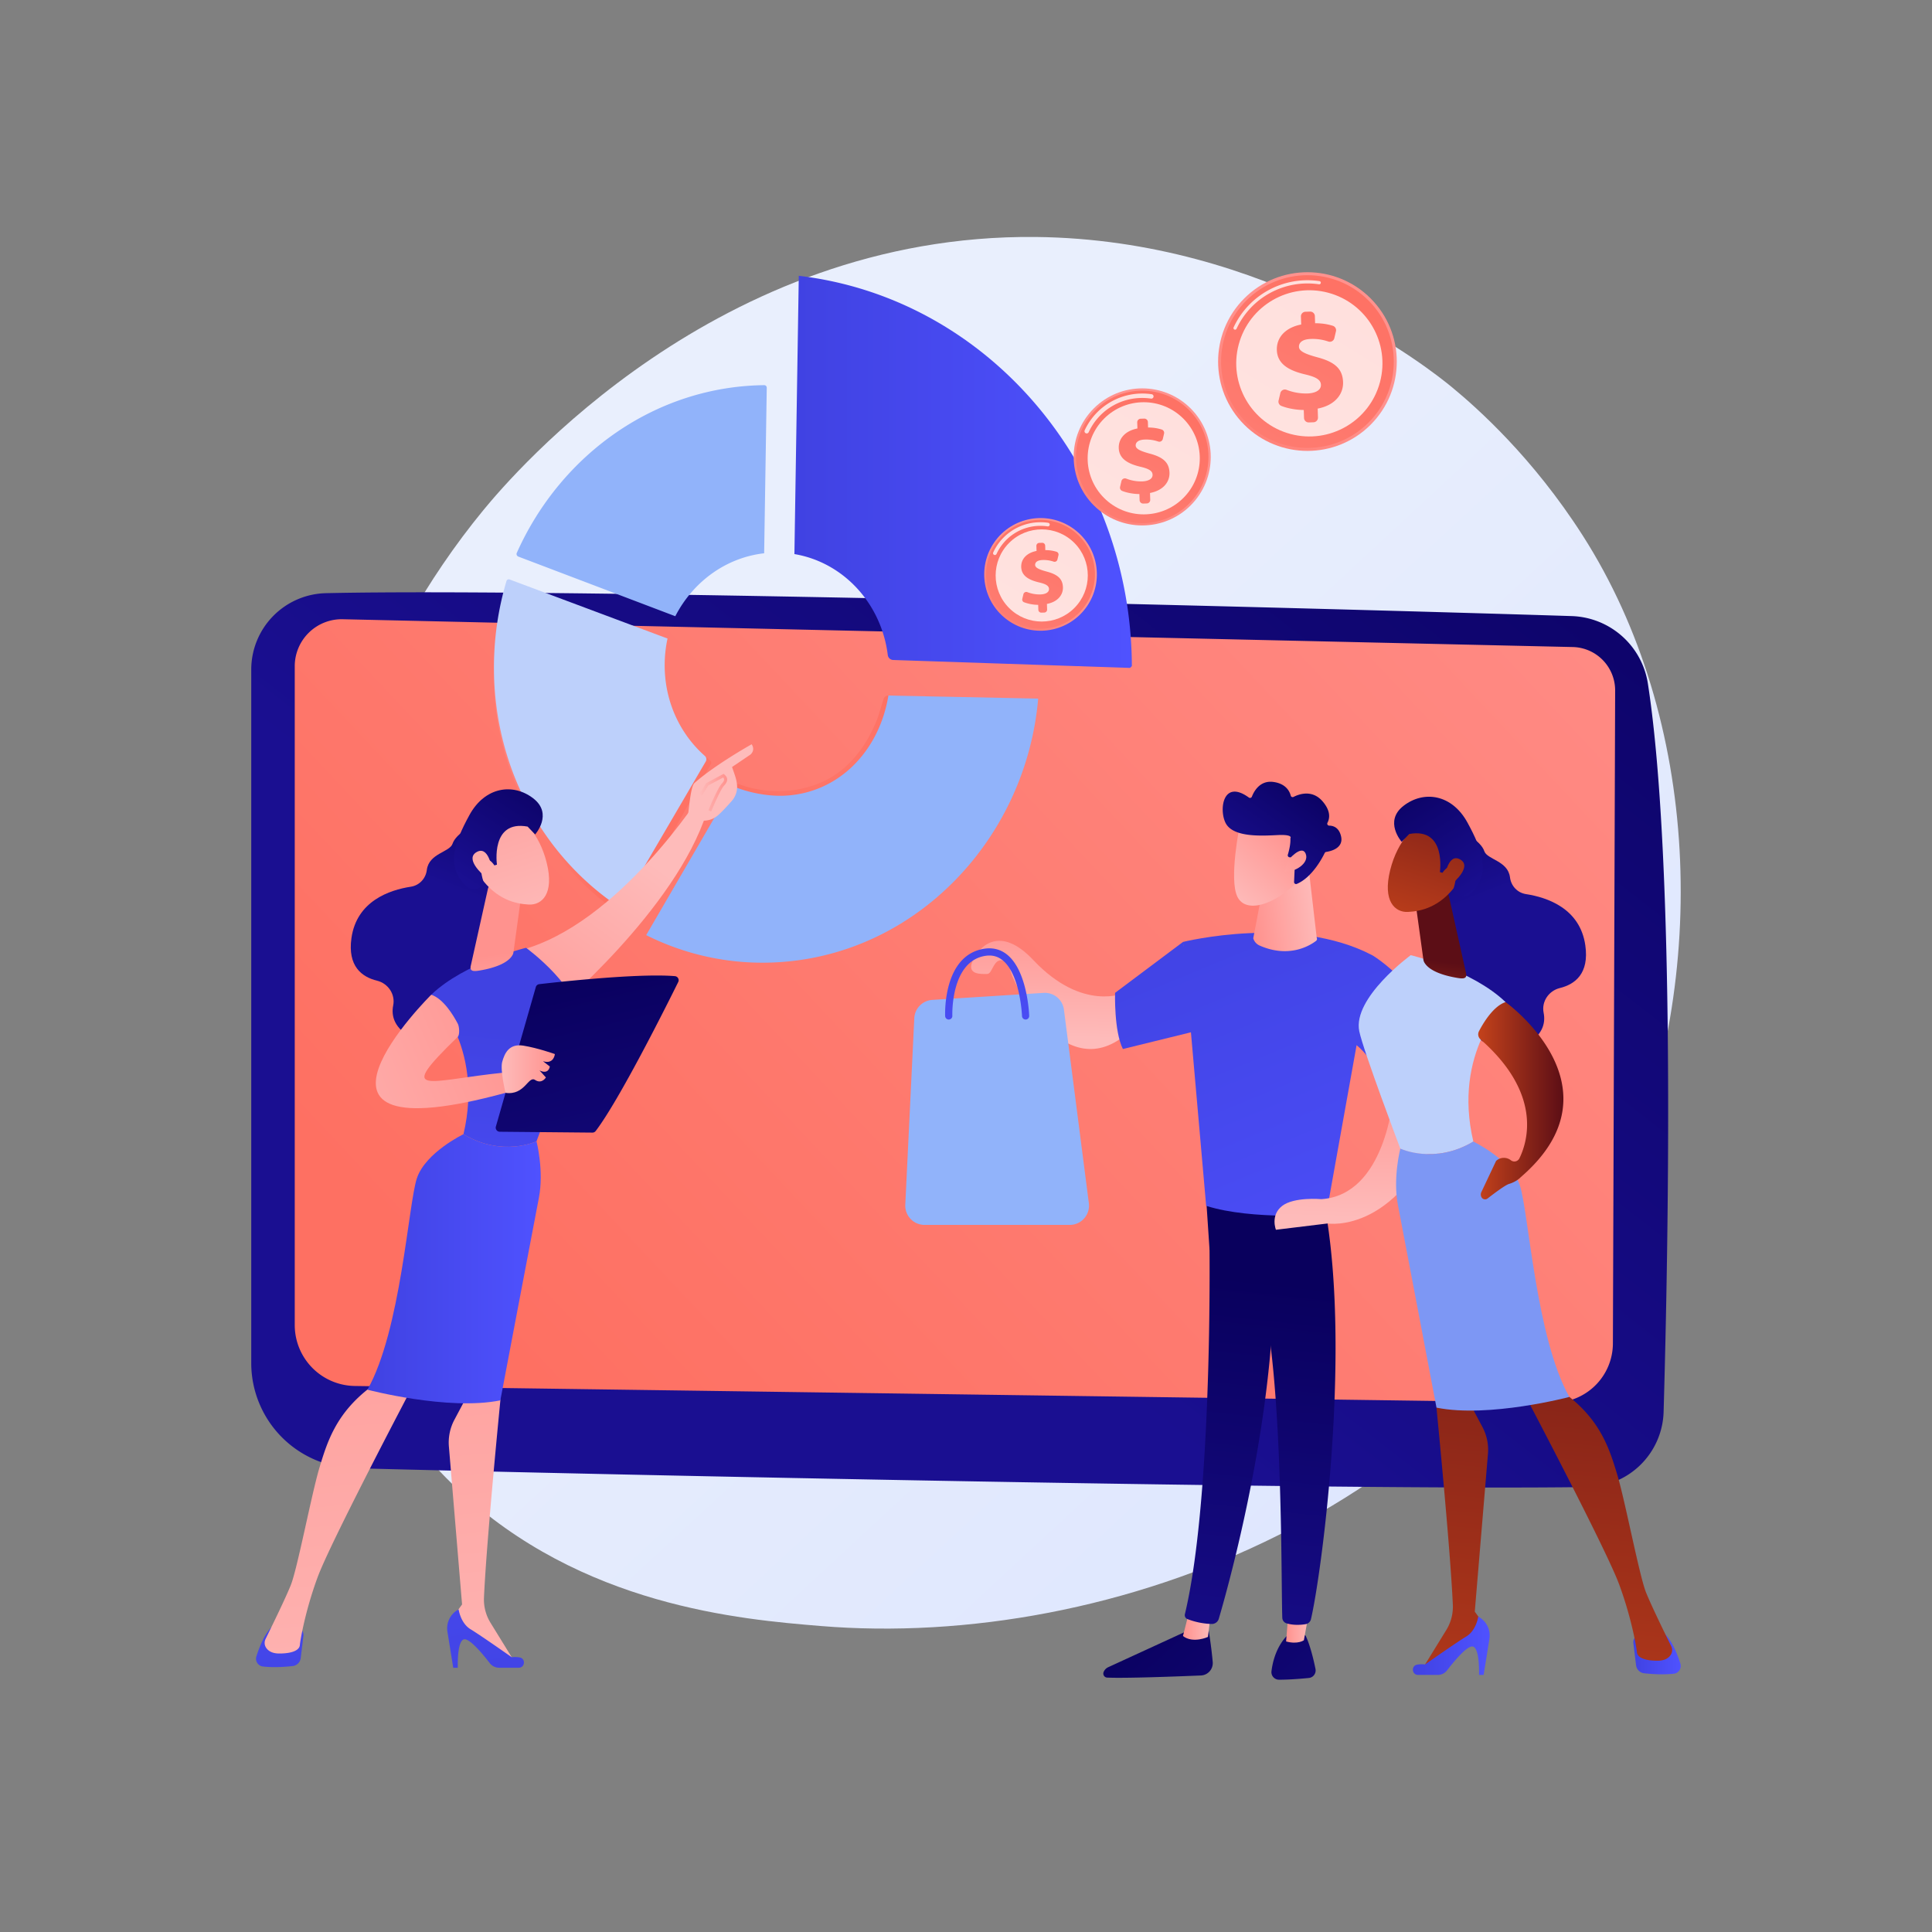 <svg id="Illustration" xmlns="http://www.w3.org/2000/svg" xmlns:xlink="http://www.w3.org/1999/xlink" viewBox="0 0 3710 3710"><rect x="0" y="0" width="3710" height="3710" fill="#808080" stroke="none"/><defs><style>.cls-1{fill:url(#linear-gradient);}.cls-2{fill:url(#linear-gradient-2);}.cls-3{fill:url(#linear-gradient-3);}.cls-4{fill:url(#linear-gradient-4);}.cls-5{fill:url(#linear-gradient-5);}.cls-6{fill:url(#linear-gradient-6);}.cls-7{fill:url(#linear-gradient-7);}.cls-8{fill:url(#linear-gradient-8);}.cls-9{fill:url(#linear-gradient-9);}.cls-10{fill:url(#linear-gradient-10);}.cls-11{fill:url(#linear-gradient-11);}.cls-12{fill:url(#linear-gradient-12);}.cls-13{fill:url(#linear-gradient-13);}.cls-14{fill:url(#linear-gradient-14);}.cls-15{fill:url(#linear-gradient-15);}.cls-16{fill:url(#linear-gradient-16);}.cls-17{fill:url(#linear-gradient-17);}.cls-18{fill:#91b3fa;}.cls-19{fill:url(#linear-gradient-18);}.cls-20{fill:url(#linear-gradient-19);}.cls-21{fill:url(#linear-gradient-20);}.cls-22{fill:url(#linear-gradient-21);}.cls-23{fill:url(#linear-gradient-22);}.cls-24{fill:url(#linear-gradient-23);}.cls-25{fill:url(#linear-gradient-24);}.cls-26{fill:#bdd0fb;}.cls-27{fill:#7d97f4;}.cls-28{fill:url(#linear-gradient-25);}.cls-29{fill:url(#linear-gradient-26);}.cls-30{fill:url(#linear-gradient-27);}.cls-31{fill:url(#linear-gradient-28);}.cls-32{fill:url(#linear-gradient-29);}.cls-33{fill:url(#linear-gradient-30);}.cls-34{fill:url(#linear-gradient-31);}.cls-35{fill:url(#linear-gradient-32);}.cls-36{fill:url(#linear-gradient-33);}.cls-37{fill:url(#linear-gradient-34);}.cls-38{fill:#fff;opacity:0.78;}.cls-39{fill:url(#linear-gradient-35);}.cls-40{fill:url(#linear-gradient-36);}.cls-41{fill:url(#linear-gradient-37);}.cls-42{fill:url(#linear-gradient-38);}.cls-43{fill:url(#linear-gradient-39);}.cls-44{fill:url(#linear-gradient-40);}.cls-45{fill:url(#linear-gradient-41);}.cls-46{fill:url(#linear-gradient-42);}.cls-47{fill:url(#linear-gradient-43);}.cls-48{fill:url(#linear-gradient-44);}.cls-49{fill:url(#linear-gradient-45);}.cls-50{fill:url(#linear-gradient-46);}.cls-51{fill:url(#linear-gradient-47);}.cls-52{fill:url(#linear-gradient-48);}.cls-53{fill:url(#linear-gradient-49);}.cls-54{fill:url(#linear-gradient-50);}.cls-55{fill:url(#linear-gradient-51);}.cls-56{fill:url(#linear-gradient-52);}.cls-57{fill:url(#linear-gradient-53);}.cls-58{fill:url(#linear-gradient-54);}.cls-59{fill:url(#linear-gradient-55);}.cls-60{fill:url(#linear-gradient-56);}.cls-61{fill:url(#linear-gradient-57);}.cls-62{fill:url(#linear-gradient-58);}</style><linearGradient id="linear-gradient" x1="3389.48" y1="3474.85" x2="1425.66" y2="1355.17" gradientUnits="userSpaceOnUse"><stop offset="0" stop-color="#dae3fe"/><stop offset="1" stop-color="#e9effd"/></linearGradient><linearGradient id="linear-gradient-2" x1="3106.27" y1="367.98" x2="1621.62" y2="2275.37" gradientUnits="userSpaceOnUse"><stop offset="0" stop-color="#09005d"/><stop offset="1" stop-color="#1a0f91"/></linearGradient><linearGradient id="linear-gradient-3" x1="1039.68" y1="2678.91" x2="3384.92" y2="474.6" gradientUnits="userSpaceOnUse"><stop offset="0" stop-color="#fe7062"/><stop offset="1" stop-color="#ff928e"/></linearGradient><linearGradient id="linear-gradient-4" x1="-1969.09" y1="3073.78" x2="-2565" y2="3721.96" gradientTransform="matrix(-1, 0, 0, 1, 162.12, 0)" xlink:href="#linear-gradient-2"/><linearGradient id="linear-gradient-5" x1="-2162.51" y1="3121.92" x2="-2109.58" y2="3121.92" gradientTransform="matrix(-1, 0, 0, 1, 162.12, 0)" gradientUnits="userSpaceOnUse"><stop offset="0" stop-color="#febbba"/><stop offset="1" stop-color="#ff928e"/></linearGradient><linearGradient id="linear-gradient-6" x1="2380.72" y1="2453.57" x2="2285.09" y2="3324.23" xlink:href="#linear-gradient-2"/><linearGradient id="linear-gradient-7" x1="-2102.78" y1="2950.88" x2="-2698.68" y2="3599.06" gradientTransform="matrix(-1, 0, 0, 1, 162.12, 0)" xlink:href="#linear-gradient-2"/><linearGradient id="linear-gradient-8" x1="-2353.28" y1="3119.21" x2="-2307.58" y2="3119.21" xlink:href="#linear-gradient-5"/><linearGradient id="linear-gradient-9" x1="2447.37" y1="2460.89" x2="2351.75" y2="3331.55" xlink:href="#linear-gradient-2"/><linearGradient id="linear-gradient-10" x1="2312.89" y1="1678.67" x2="2718.88" y2="2665.13" gradientUnits="userSpaceOnUse"><stop offset="0" stop-color="#4042e2"/><stop offset="1" stop-color="#4f52ff"/></linearGradient><linearGradient id="linear-gradient-11" x1="-2664.87" y1="2108.62" x2="-2539.32" y2="2108.62" gradientTransform="matrix(-0.99, 0.15, 0.15, 0.99, -426.2, 52.37)" xlink:href="#linear-gradient-5"/><linearGradient id="linear-gradient-12" x1="-8015.35" y1="-2864.49" x2="-8065.91" y2="-3031.26" gradientTransform="matrix(-0.9, -0.43, -0.43, 0.9, -6083.86, 853.24)" xlink:href="#linear-gradient-5"/><linearGradient id="linear-gradient-13" x1="-8060.96" y1="-3155.05" x2="-8018.67" y2="-2913.82" gradientTransform="matrix(-0.9, -0.43, -0.43, 0.9, -6083.86, 853.24)" xlink:href="#linear-gradient-2"/><linearGradient id="linear-gradient-14" x1="-8067.04" y1="-2865.27" x2="-8112.53" y2="-3015.31" gradientTransform="matrix(-0.9, -0.43, -0.43, 0.9, -6083.86, 853.24)" xlink:href="#linear-gradient-5"/><linearGradient id="linear-gradient-15" x1="2609.68" y1="2338.49" x2="2617.1" y2="2029.87" gradientTransform="matrix(1, 0, 0, 1, 0, 0)" xlink:href="#linear-gradient-5"/><linearGradient id="linear-gradient-16" x1="2502.9" y1="1600.47" x2="2908.89" y2="2586.93" xlink:href="#linear-gradient-10"/><linearGradient id="linear-gradient-17" x1="2011.75" y1="1991.35" x2="2017.58" y2="1748.79" gradientTransform="matrix(1, 0, 0, 1, 0, 0)" xlink:href="#linear-gradient-5"/><linearGradient id="linear-gradient-18" x1="1869.14" y1="1722.75" x2="1915.26" y2="2114.78" xlink:href="#linear-gradient-10"/><linearGradient id="linear-gradient-19" x1="2146.25" y1="1747.25" x2="2552.24" y2="2733.71" xlink:href="#linear-gradient-10"/><linearGradient id="linear-gradient-20" x1="1122.4" y1="1451.62" x2="1229.84" y2="1721.13" gradientTransform="translate(1621.28)" xlink:href="#linear-gradient-2"/><linearGradient id="linear-gradient-21" x1="1515.14" y1="3177" x2="1606.25" y2="3177" gradientTransform="translate(1621.28)" xlink:href="#linear-gradient-10"/><linearGradient id="linear-gradient-22" x1="1130.19" y1="3536.25" x2="1261.29" y2="2004" gradientTransform="translate(1621.28)" gradientUnits="userSpaceOnUse"><stop offset="0" stop-color="#c4421b"/><stop offset="1" stop-color="#5c0e16"/></linearGradient><linearGradient id="linear-gradient-23" x1="1091.89" y1="3160.37" x2="1239.3" y2="3160.37" gradientTransform="translate(1621.28)" xlink:href="#linear-gradient-10"/><linearGradient id="linear-gradient-24" x1="1393.91" y1="3559.05" x2="1525.05" y2="2026.4" xlink:href="#linear-gradient-22"/><linearGradient id="linear-gradient-25" x1="1115.82" y1="2025.91" x2="1140.44" y2="1845.74" xlink:href="#linear-gradient-22"/><linearGradient id="linear-gradient-26" x1="1217.32" y1="2113.71" x2="1380.91" y2="2113.71" xlink:href="#linear-gradient-22"/><linearGradient id="linear-gradient-27" x1="905.52" y1="2124.7" x2="1120.4" y2="1742.29" gradientTransform="translate(1392.19 -99.24) rotate(-11.2)" xlink:href="#linear-gradient-22"/><linearGradient id="linear-gradient-28" x1="951.73" y1="1791.68" x2="1059.17" y2="2061.19" gradientTransform="translate(1392.19 -99.24) rotate(-11.2)" xlink:href="#linear-gradient-2"/><linearGradient id="linear-gradient-29" x1="951.26" y1="2150.41" x2="1166.14" y2="1767.99" gradientTransform="translate(1392.19 -99.24) rotate(-11.2)" xlink:href="#linear-gradient-22"/><linearGradient id="linear-gradient-30" x1="1528.24" y1="1416.06" x2="1895.08" y2="2033.44" xlink:href="#linear-gradient-3"/><linearGradient id="linear-gradient-31" x1="1309.07" y1="1591.53" x2="901.96" y2="1139.69" xlink:href="#linear-gradient-3"/><linearGradient id="linear-gradient-32" x1="1525.5" y1="906.06" x2="2173.51" y2="906.06" xlink:href="#linear-gradient-10"/><linearGradient id="linear-gradient-33" x1="3040.65" y1="1349.28" x2="3217.18" y2="1144.39" gradientTransform="translate(620.76 -2155.61) rotate(43.1)" xlink:href="#linear-gradient-3"/><linearGradient id="linear-gradient-34" x1="3316.93" y1="994.94" x2="2794.93" y2="1783.53" gradientTransform="translate(620.76 -2155.61) rotate(43.1)" xlink:href="#linear-gradient-3"/><linearGradient id="linear-gradient-35" x1="3301.36" y1="1017.54" x2="3023.41" y2="1484.16" gradientTransform="translate(-1063.28 -155.25) rotate(-1.9)" xlink:href="#linear-gradient-3"/><linearGradient id="linear-gradient-36" x1="2870.02" y1="1530.91" x2="3015.1" y2="1362.52" gradientTransform="matrix(0.6, 0.8, -0.8, 0.6, 1289.91, -2130.27)" xlink:href="#linear-gradient-3"/><linearGradient id="linear-gradient-37" x1="3097.07" y1="1239.71" x2="2668.09" y2="1887.78" gradientTransform="translate(722.99 -1951.45) rotate(43.1)" xlink:href="#linear-gradient-3"/><linearGradient id="linear-gradient-38" x1="3084.27" y1="1258.28" x2="2855.85" y2="1641.76" gradientTransform="translate(-1063.28 -155.25) rotate(-1.9)" xlink:href="#linear-gradient-3"/><linearGradient id="linear-gradient-39" x1="3309.18" y1="1240.28" x2="3539.29" y2="973.19" gradientTransform="translate(584.23 -2433.58) rotate(43.1)" xlink:href="#linear-gradient-3"/><linearGradient id="linear-gradient-40" x1="3669.32" y1="778.38" x2="2988.88" y2="1806.34" gradientTransform="translate(584.23 -2433.58) rotate(43.1)" xlink:href="#linear-gradient-3"/><linearGradient id="linear-gradient-41" x1="3649.02" y1="807.84" x2="3286.71" y2="1416.1" gradientTransform="translate(-1063.28 -155.25) rotate(-1.9)" xlink:href="#linear-gradient-3"/><linearGradient id="linear-gradient-42" x1="-2141.03" y1="1437.36" x2="-2033.57" y2="1706.92" gradientTransform="matrix(-1, 0, 0, 1, -1165.43, 0)" xlink:href="#linear-gradient-2"/><linearGradient id="linear-gradient-43" x1="-2465.03" y1="1265.53" x2="-2266.51" y2="1717.23" gradientTransform="matrix(-0.98, -0.21, -0.21, 0.98, -915.01, -113.52)" xlink:href="#linear-gradient-5"/><linearGradient id="linear-gradient-44" x1="-1730.76" y1="3371.66" x2="-1616.68" y2="2522.77" gradientTransform="matrix(-1, 0, 0, 1, -1165.43, 0)" xlink:href="#linear-gradient-10"/><linearGradient id="linear-gradient-45" x1="-2133.24" y1="3522.5" x2="-2002.11" y2="1989.87" gradientTransform="matrix(-1, 0, 0, 1, -1165.43, 0)" xlink:href="#linear-gradient-5"/><linearGradient id="linear-gradient-46" x1="-2119.17" y1="3319.46" x2="-2005.09" y2="2470.57" gradientTransform="matrix(-1, 0, 0, 1, -1165.43, 0)" xlink:href="#linear-gradient-10"/><linearGradient id="linear-gradient-47" x1="-1869.46" y1="3545.3" x2="-1738.29" y2="2012.27" gradientTransform="matrix(-1, 0, 0, 1, -1165.43, 0)" xlink:href="#linear-gradient-5"/><linearGradient id="linear-gradient-48" x1="-2130" y1="1976.93" x2="-2064.43" y2="2585.28" gradientTransform="matrix(-1, 0, 0, 1, -1165.43, 0)" xlink:href="#linear-gradient-10"/><linearGradient id="linear-gradient-49" x1="705.65" y1="2436.39" x2="1038.4" y2="2436.39" xlink:href="#linear-gradient-10"/><linearGradient id="linear-gradient-50" x1="-2147.62" y1="2011.78" x2="-2122.99" y2="1831.57" gradientTransform="matrix(-1, 0, 0, 1, -1165.43, 0)" xlink:href="#linear-gradient-5"/><linearGradient id="linear-gradient-51" x1="472.36" y1="2183.04" x2="1028.51" y2="1950.38" gradientTransform="matrix(1, 0, 0, 1, 0, 0)" xlink:href="#linear-gradient-5"/><linearGradient id="linear-gradient-52" x1="-2293.11" y1="1476.65" x2="-2078.17" y2="1094.14" gradientTransform="matrix(-0.98, -0.19, -0.19, 0.98, -936.34, -99.24)" xlink:href="#linear-gradient-5"/><linearGradient id="linear-gradient-53" x1="-2246.88" y1="1143.55" x2="-2139.42" y2="1413.12" gradientTransform="matrix(-0.98, -0.19, -0.19, 0.98, -936.34, -99.24)" xlink:href="#linear-gradient-2"/><linearGradient id="linear-gradient-54" x1="-2247.36" y1="1502.36" x2="-2032.42" y2="1119.85" gradientTransform="matrix(-0.98, -0.19, -0.19, 0.98, -936.34, -99.24)" xlink:href="#linear-gradient-5"/><linearGradient id="linear-gradient-55" x1="-2504.27" y1="1282.78" x2="-2305.74" y2="1734.47" gradientTransform="matrix(-0.98, -0.21, -0.21, 0.98, -915.01, -113.52)" xlink:href="#linear-gradient-5"/><linearGradient id="linear-gradient-56" x1="1342.83" y1="1522.13" x2="1396.28" y2="1522.13" gradientTransform="matrix(1, 0, 0, 1, 0, 0)" xlink:href="#linear-gradient-5"/><linearGradient id="linear-gradient-57" x1="1086.92" y1="1854.45" x2="1267.21" y2="2605.68" xlink:href="#linear-gradient-2"/><linearGradient id="linear-gradient-58" x1="963.37" y1="2053.19" x2="1065.52" y2="2053.19" gradientTransform="matrix(1, 0, 0, 1, 0, 0)" xlink:href="#linear-gradient-5"/></defs><path class="cls-1" d="M3115.81,2266.92c-269.85,630.73-982.15,901.64-1540.24,855.45-152.39-12.61-459-38-698.38-264.37C417.45,2423.23,488.25,1514.46,928.36,979.42c56.67-68.9,449-530.54,1060.31-524.36,447.59,4.53,761.75,257.36,799.95,288.86,48.25,39.79,154.69,134.35,250.61,284.35C3264.62,1380.74,3284.43,1872.78,3115.81,2266.92Z"/><path class="cls-2" d="M482.47,1285.84v1331.6a202,202,0,0,0,196.8,201.95c486.36,12.54,1906,43,2369,36.12a148.64,148.64,0,0,0,146.34-144.4c8.92-309.35,23.42-1053.23-30.23-1398.58a153,153,0,0,0-146.26-129.47c-407.51-13-1929.32-54.43-2392.09-44A146.83,146.83,0,0,0,482.47,1285.84Z"/><path class="cls-3" d="M566,1279.36V2544.47a117,117,0,0,0,115.29,117l2300.33,31.89a113.89,113.89,0,0,0,115.61-113.46l4.32-1253.81a83.3,83.3,0,0,0-81.28-83.59l-2361.81-53.4A90.26,90.26,0,0,0,566,1279.36Z"/><path class="cls-4" d="M2319.58,3122.07s6.17,34.93,9.2,69.52a23.83,23.83,0,0,1-22.8,25.81c-46.05,1.92-144.57,5.65-179.92,4.07a7.75,7.75,0,0,1-6.82-10.62h0a17.36,17.36,0,0,1,8.88-9.35l162.73-74.79Z"/><path class="cls-5" d="M2324.64,3101.54l-5,41.79s-28.51,13.27-48-1.67l11.8-46.57Z"/><path class="cls-6" d="M2320.91,2315.88c2.14,10.92,11.5,544.59-45.55,783.75a8.12,8.12,0,0,0,4.76,9.44,141.19,141.19,0,0,0,46.46,9.44,14,14,0,0,0,13.87-10c16.31-55.49,94.44-333.5,104.64-599.08,11.39-296.75,0-10.1,0-10.1l-6.68-183.44Z"/><path class="cls-7" d="M2506.77,3140.29s9.83,17.64,19.34,64.51a14.55,14.55,0,0,1-12.79,17.41c-15.21,1.49-38.62,3.42-57.38,3.29a14.5,14.5,0,0,1-14.35-16.17c2.08-17.11,8.55-45.18,28.54-67Z"/><path class="cls-8" d="M2515.4,3086.54l-11.58,63.2s-11.46,8.52-34.12,2.34l5.53-68Z"/><path class="cls-9" d="M2546.7,2332.26c46.66,281.57-10.12,695.93-29.27,777a12.64,12.64,0,0,1-10.21,9.6c-8.55,1.42-22.62,2.57-36.49-1.46a11.6,11.6,0,0,1-8.34-10.67c-2.57-65.57,2.06-468.08-41.41-627.15a36.16,36.16,0,0,0-13.94-19.94l-84.38-60-6.47-97Z"/><path class="cls-10" d="M2271.71,1808.78s214.33-53.41,364.23,26l-89.24,497.51s-142,11.45-230.51-16.72Z"/><path class="cls-11" d="M2512.09,1659.73l16.4,141.17a4.64,4.64,0,0,1-1.26,5.84c-11,8.44-51.28,34.14-108.34,9a21.81,21.81,0,0,1-12.27-13.91l23.21-122.35Z"/><path class="cls-12" d="M2380.53,1586.13s-20.88,102-4.38,135.88,73.83,14.2,116-29.68l7.38-105.69Z"/><path class="cls-13" d="M2476.15,1646.21a3.79,3.79,0,0,1-3.16-4.85c2.07-6.84,5.66-20.62,4.89-31.52,0,0,6.83-7.88-25.14-6.23s-79.78,3.67-96.62-19c-16.43-22.1-10.81-91.49,42.08-53.1a3.79,3.79,0,0,0,5.77-1.66c3.87-10,15.37-31.81,41.29-28.28,24.25,3.3,31.29,18.29,33.33,26.29a3.76,3.76,0,0,0,5.37,2.44c10.22-5.26,35.69-14.69,55.68,8.41,16.46,19,13.63,33.36,9.5,41.18a3.79,3.79,0,0,0,3.33,5.57c7.76.08,18.73,3.41,22.72,20.36,5.52,23.43-20.86,29-28.51,30.1a3.79,3.79,0,0,0-2.89,2.09c-4.24,8.82-23.89,46.74-53.52,59.35a3.83,3.83,0,0,1-5.28-3.71l1.91-42.52a3.81,3.81,0,0,0-3.31-4Z"/><path class="cls-14" d="M2472.42,1653.27s26.63-32.72,34.74-14.16-21.82,36.77-40,34.32Z"/><path class="cls-15" d="M2675.14,2107.85s-14.62,186.82-137.6,194.87c0,0-52.72-4.83-75.6,13.14s-11.79,45.66-11.79,45.66l99.22-12.1s141.91,23.63,227.24-213.9Z"/><path class="cls-16" d="M2635.94,1834.75s168.34,100.14,140.67,300.77c0,0-60.14,26.06-103.87-8.88,0,0-34.07-130.34-108.08-136.83Z"/><path class="cls-17" d="M2159.86,1906.54s-80.84,37.58-175.39-62.74c-64.62-68.56-104.15-26.52-116.65,1.15s17.39,25.37,27.82,25.37,11.71-30.11,30.09-26,13-1.39,14.13,17.06,100,226.78,222.18,125.32Z"/><path class="cls-18" d="M1790.38,1920.08,2004,1906.61a37,37,0,0,1,39.06,32.24l47.85,371.55a37,37,0,0,1-36.74,41.77H1775.42a37,37,0,0,1-37-38.82l17.28-358.1A37,37,0,0,1,1790.38,1920.08Z"/><path class="cls-19" d="M1821.88,1957.83a6.92,6.92,0,0,1-6.91-6.63c-.2-4.77-4-117,75-129.35,16.9-2.62,31.9,1.33,44.57,11.81,38.45,31.78,41.7,113.55,41.82,117a6.9,6.9,0,0,1-6.67,7.15,7,7,0,0,1-7.15-6.67c0-.78-3.16-79-36.83-106.84-9.61-7.94-20.61-10.8-33.6-8.78-66.92,10.45-63.38,114-63.34,115.09a6.91,6.91,0,0,1-6.62,7.2Z"/><path class="cls-20" d="M2271.71,1808.78l-130.43,97.76s-2.31,73.24,15,107.87l145.28-35.7Z"/><path class="cls-21" d="M2807.39,1596.59s36.22,17.62,42.88,37.86c5.34,16.24,45.39,18.33,49.35,50.27,2,16.49,14.24,29.69,30.67,32.21,40.9,6.27,103.94,27.51,114,98.53,7.7,54.2-19.93,74.76-48.93,81.87-21.31,5.23-35.46,26-31.15,47.45,4.13,20.63-2,44.47-37.77,63.33-80.07,42.25-160-100.1-160-100.1L2750,1659.44Z"/><path class="cls-22" d="M3136.54,3155.15l5.18,42.6a17.6,17.6,0,0,0,15.43,15.4c13.66,1.55,35.57,3.15,57,.89a15.07,15.07,0,0,0,12.66-19.55c-5.23-16.44-14.79-41.13-28.58-55.65H3151A14.55,14.55,0,0,0,3136.54,3155.15Z"/><path class="cls-23" d="M2766.42,2656.14l-8,46.92s26.71,270.54,31.46,378.76a84.79,84.79,0,0,1-12.54,48.2l-46.45,75.42,118-69.66,2.35-14.4L2832,3094.81l25.31-303.08a92.92,92.92,0,0,0-10.58-51.43l-24.41-45.86Z"/><path class="cls-24" d="M2723.14,3216.36h37.67a22.7,22.7,0,0,0,18-8.82c11.74-15.26,36.07-45,47.7-45.81,15.66-1,13.66,54.63,13.66,54.63H2849l11.12-69.18a41,41,0,0,0-21.49-42.81h0s-3.58,26.48-23,38.19-79,53.65-79,53.65a53.92,53.92,0,0,0-15.3.4C2709.4,3198.76,2711.06,3216.36,2723.14,3216.36Z"/><path class="cls-25" d="M2928.09,2678.42s156.47,296.82,181.35,364.58,33.58,124.31,33.92,129.66c.52,8.36,10.92,16.39,39.6,16.39,14.8,0,22.05-5.94,25.6-11.68a16.71,16.71,0,0,0,.64-16.19c-9.06-18.32-37.78-76.86-48.42-103.41-12.7-31.7-40-175.36-55-225.31s-31.92-104.13-97.18-154C3008.6,2678.42,2963.81,2634.55,2928.09,2678.42Z"/><path class="cls-26" d="M2829.24,2192.07c-40.36-171,61.89-267.77,61.89-267.77-64.52-61.93-182.07-90.11-182.07-90.11s-112.17,82-98.86,146.2C2618,2018,2689,2205.73,2689,2205.73S2754.74,2236.82,2829.24,2192.07Z"/><path class="cls-27" d="M2918.73,2276.75c-16.42-49.49-89.49-84.68-89.49-84.68-74.5,44.75-140.2,13.66-140.2,13.66s-14.73,56.32-4.56,108.65,74,388.68,74,388.68c100.53,20.36,255.13-20.5,255.13-20.5C2949.54,2568.88,2935.16,2326.23,2918.73,2276.75Z"/><path class="cls-28" d="M2782.39,1721.17l32.82,147.4c3.14,13-8.7,10.86-21.82,8.38-21.5-4-49.21-12.4-58.47-29.12a16.08,16.08,0,0,1-1.68-5.56l-14.1-102.21a18.37,18.37,0,0,1,10.75-19.3l27.21-12.06A18.36,18.36,0,0,1,2782.39,1721.17Z"/><path class="cls-29" d="M2891.13,1924.3s229,163.87,29.29,336.06c0,0-7.61,8.62-22.6,13.1-7.56,2.26-29.94,19.19-41.28,28a7.77,7.77,0,0,1-11.37-2h0a10.62,10.62,0,0,1-.6-10.18l28.36-60a21.86,21.86,0,0,1,28.4-1.23h0a10.79,10.79,0,0,0,16.36-3.71c15.45-31.44,44.6-123.94-74.74-228.45a12.93,12.93,0,0,1-2.86-15.72C2848.47,1964.07,2867.65,1932.09,2891.13,1924.3Z"/><path class="cls-30" d="M2719.54,1586.79s-34.94,23.65-49.95,83.88,9.38,81.83,34.39,80.5,61.27-9.05,92.68-52.26S2765.32,1557.9,2719.54,1586.79Z"/><path class="cls-31" d="M2765,1674.62s12.8-86.3-58.85-73.1l-14.48,15.08s-35.08-39.49,3.74-69.35,92.66-22.21,122.46,32.15,40.61,92.54,15.63,126.31-43.76,4.81-43.76,4.81,11.46-29.23,2-41.77-21.76,7.29-21.76,7.29Z"/><path class="cls-32" d="M2774.77,1682s6.32-44.4,29-31.71-8.17,41.48-20.54,51.27Z"/><path class="cls-18" d="M1296.76,1183.32c34-66,97.2-112.56,170.63-120.87l5-317.9a4.84,4.84,0,0,0-4.87-4.92c-207.11,2.25-389.86,131.15-475.14,322.07a5.32,5.32,0,0,0,3,7.12Z"/><path class="cls-33" d="M1706,1335.63a9.49,9.49,0,0,0-9.33,6.65c-3.55,11.36-10.05,33.17-11.12,35.93a292.49,292.49,0,0,1-18.34,39c-13.18,23.19-30,44.45-50.81,61.28-52.68,42.66-128.41,50.58-191.58,29.47-1.8-.6-3.58-1.25-5.36-1.91a7.06,7.06,0,0,0-8.67,3.21l-159.28,290.47c77.34,38.78,150.12,48.93,241.44,43.07,265.29-17,473.62-232.41,496.74-499.54Z"/><path class="cls-18" d="M1706,1335.63c-17.27,106-95.61,188.82-202.06,192.44-30,1-65.68-5.94-92-16.58a6,6,0,0,0-7.36,2.56l-163.71,281.64a497.41,497.41,0,0,0,256,51.91c265.29-17,473.62-238.95,496.74-506.08Z"/><path class="cls-34" d="M1206.79,1751.22l158.52-284.32a4.81,4.81,0,0,0-1.12-6c-48.8-41.09-87.82-96.2-87.82-167.65,0-17.62-7.81-43.27-4.23-59.81L974,1126.83a579.78,579.78,0,0,0-25.48,170.49c0,191.9,102,360.67,242,457.69A11.28,11.28,0,0,0,1206.79,1751.22Z"/><path class="cls-26" d="M1190.94,1743.14l164.27-280.8a8.63,8.63,0,0,0-1.73-10.84c-47.13-41.45-77.11-103.75-77.11-174a242.5,242.5,0,0,1,5.49-51.34L978.5,1112.72a4.47,4.47,0,0,0-5.85,2.89,579.87,579.87,0,0,0-24.1,165.93C948.55,1478.1,1045.68,1647.37,1190.94,1743.14Z"/><path class="cls-35" d="M1525.5,1064c94,15.73,167,94.91,179.3,193.85a10.82,10.82,0,0,0,10.36,9.51l454.78,15.24,3.57-3.46c-1.39-380.45-274.19-706.39-639.61-749.53Z"/><circle class="cls-36" cx="2193.39" cy="877.39" r="131.6" transform="translate(22.02 1807.94) rotate(-45)"/><circle class="cls-37" cx="2193.39" cy="877.39" r="127.23" transform="translate(22.02 1807.94) rotate(-45)"/><path class="cls-38" d="M2086.92,832.31a4.24,4.24,0,0,1-4-6A121.92,121.92,0,0,1,2211.35,757a4.26,4.26,0,1,1-1.25,8.42,115.46,115.46,0,0,0-20.47-1.16,112.73,112.73,0,0,0-99,65.59A4.24,4.24,0,0,1,2086.92,832.31Z"/><circle class="cls-38" cx="2196.26" cy="880.07" r="107.68" transform="translate(20.97 1810.75) rotate(-45)"/><path class="cls-39" d="M2188.36,960.43l-.39-11.71c-12.22-.08-24.39-2.56-33.09-6a6.78,6.78,0,0,1-4-7.88l2.61-11a6.83,6.83,0,0,1,9.12-4.78,79.47,79.47,0,0,0,30.54,5.38c11.76-.39,20.4-4.67,20.12-12.84-.24-7.37-7.16-11.53-23.65-15.37-23.52-5.6-40.6-15.21-41.28-35.73-.62-18.53,12.46-33.13,35.85-37.7l-.39-11.71a6.82,6.82,0,0,1,6.59-7l6.88-.23a6.83,6.83,0,0,1,7,6.6l.35,10.51a87.42,87.42,0,0,1,26.2,3.81,6.79,6.79,0,0,1,4.51,8l-2.4,10.18a6.81,6.81,0,0,1-8.83,4.9,70.79,70.79,0,0,0-25.69-3.79c-13.95.46-17.74,6.37-17.57,11.55.21,6.38,8.73,10.49,27,15.46,26.16,6.91,37.28,17.31,37.92,36.64.59,17.74-12,34.12-37.4,38.95l.43,13.1a6.82,6.82,0,0,1-6.59,7l-6.88.23A6.82,6.82,0,0,1,2188.36,960.43Z"/><circle class="cls-40" cx="1998.06" cy="1102.86" r="108.15" transform="translate(-46.02 2117.88) rotate(-55.3)"/><circle class="cls-41" cx="1998.06" cy="1102.86" r="104.56" transform="translate(-194.62 1735.86) rotate(-45)"/><path class="cls-38" d="M1910.56,1065.82a3.54,3.54,0,0,1-1.58-.33,3.5,3.5,0,0,1-1.7-4.64,99.61,99.61,0,0,1,87.46-57.95,101,101,0,0,1,18.08,1,3.49,3.49,0,1,1-1,6.91,95.41,95.41,0,0,0-16.83-1,92.64,92.64,0,0,0-81.35,53.9A3.51,3.51,0,0,1,1910.56,1065.82Z"/><circle class="cls-38" cx="2000.42" cy="1105.06" r="88.49" transform="translate(-195.49 1738.17) rotate(-45)"/><path class="cls-42" d="M1993.92,1171.1l-.32-9.62a78.57,78.57,0,0,1-27.19-5,5.59,5.59,0,0,1-3.3-6.48l2.15-9a5.62,5.62,0,0,1,7.49-3.93,65.17,65.17,0,0,0,25.11,4.42c9.66-.32,16.76-3.83,16.53-10.55-.2-6.06-5.89-9.47-19.44-12.63-19.33-4.6-33.36-12.5-33.92-29.36-.51-15.23,10.24-27.23,29.46-31l-.32-9.63a5.6,5.6,0,0,1,5.42-5.79l5.65-.19a5.6,5.6,0,0,1,5.79,5.42l.29,8.64a71.64,71.64,0,0,1,21.53,3.13,5.58,5.58,0,0,1,3.71,6.62l-2,8.36a5.6,5.6,0,0,1-7.26,4,58.24,58.24,0,0,0-21.11-3.12c-11.47.39-14.58,5.24-14.44,9.5.17,5.24,7.17,8.61,22.23,12.7,21.5,5.68,30.63,14.23,31.16,30.12.49,14.57-9.89,28-30.74,32l.36,10.77a5.62,5.62,0,0,1-5.42,5.8l-5.65.18A5.61,5.61,0,0,1,1993.92,1171.1Z"/><circle class="cls-43" cx="2510.67" cy="694.31" r="171.55" transform="translate(244.41 1978.67) rotate(-45)"/><circle class="cls-44" cx="2510.67" cy="694.31" r="165.84" transform="translate(244.41 1978.67) rotate(-45)"/><path class="cls-38" d="M2371.8,633.1a3.15,3.15,0,0,1-1.4-.29,3.1,3.1,0,0,1-1.51-4.11,156.43,156.43,0,0,1,164.83-88.89,3.09,3.09,0,1,1-.91,6.12,150.28,150.28,0,0,0-158.3,85.38A3.11,3.11,0,0,1,2371.8,633.1Z"/><circle class="cls-38" cx="2514.4" cy="697.8" r="140.37" transform="translate(1192.66 2947.72) rotate(-75.08)"/><path class="cls-45" d="M2504.1,802.55l-.5-15.26c-15.94-.11-31.8-3.34-43.14-7.86a8.85,8.85,0,0,1-5.23-10.27l3.41-14.35a8.9,8.9,0,0,1,11.88-6.22,103.45,103.45,0,0,0,39.82,7c15.33-.51,26.58-6.09,26.23-16.74-.32-9.61-9.34-15-30.83-20-30.67-7.3-52.93-19.82-53.82-46.58-.8-24.16,16.25-43.18,46.73-49.14l-.5-15.26a8.89,8.89,0,0,1,8.59-9.19l9-.3a8.9,8.9,0,0,1,9.19,8.6l.45,13.7c14.75.1,25.55,2.26,34.15,5a8.85,8.85,0,0,1,5.89,10.5l-3.13,13.26a8.87,8.87,0,0,1-11.51,6.38,92.64,92.64,0,0,0-33.49-4.93c-18.18.6-23.13,8.31-22.9,15.06.27,8.31,11.37,13.66,35.25,20.15,34.11,9,48.6,22.56,49.44,47.76.77,23.12-15.69,44.47-48.76,50.77l.57,17.08a8.9,8.9,0,0,1-8.6,9.19l-9,.3A8.91,8.91,0,0,1,2504.1,802.55Z"/><path class="cls-46" d="M911.88,1582.36S875.65,1600,869,1620.23c-5.34,16.24-45.4,18.33-49.36,50.28-2,16.49-14.25,29.7-30.67,32.22C748,1709,685,1730.24,674.9,1801.28c-7.7,54.22,19.94,74.78,49,81.89,21.31,5.23,35.46,25.95,31.16,47.46-4.14,20.63,2,44.48,37.77,63.34,80.09,42.27,160.08-100.12,160.08-100.12l16.39-248.62Z"/><path class="cls-47" d="M1347.7,1523.42s-159.92,252.95-350.08,301.81c0,0,37.05,105.54,65.65,117.62,0,0,234-195.21,294.08-383.49Z"/><path class="cls-48" d="M582.65,3141.3l-5.18,42.61a17.61,17.61,0,0,1-15.44,15.4c-13.66,1.56-35.58,3.16-57,.89a15.07,15.07,0,0,1-12.66-19.55c5.23-16.45,14.79-41.14,28.58-55.67H568.2A14.56,14.56,0,0,1,582.65,3141.3Z"/><path class="cls-49" d="M952.86,2642.16l8,46.93S934.12,2959.71,929.37,3068a84.93,84.93,0,0,0,12.55,48.21l46.46,75.44-118.07-69.67L868,3107.52,887.29,3081,862,2777.79a92.93,92.93,0,0,1,10.58-51.44L897,2680.47Z"/><path class="cls-50" d="M996.15,3202.53H958.48a22.7,22.7,0,0,1-18-8.83c-11.74-15.26-36.08-45-47.71-45.82-15.67-1-13.66,54.65-13.66,54.65h-8.79l-11.12-69.2a41,41,0,0,1,21.5-42.82s3.58,26.48,23,38.19,79,53.67,79,53.67a54.07,54.07,0,0,1,15.32.4C1009.9,3184.92,1008.23,3202.53,996.15,3202.53Z"/><path class="cls-51" d="M791.15,2664.45s-156.51,296.89-181.39,364.68-33.59,124.33-33.93,129.68c-.52,8.37-10.93,16.4-39.61,16.4-14.81,0-22.06-5.94-25.61-11.68a16.73,16.73,0,0,1-.63-16.2c9-18.32,37.78-76.88,48.42-103.43,12.71-31.71,40-175.41,55-225.37s31.93-104.16,97.2-154.08C710.62,2664.45,755.42,2620.57,791.15,2664.45Z"/><path class="cls-52" d="M890,2178c40.38-171.08-61.9-267.84-61.9-267.84,64.53-61.94,182.12-90.13,182.12-90.13s112.19,82,98.88,146.23c-7.8,37.63-78.86,225.4-78.86,225.4S964.55,2222.75,890,2178Z"/><path class="cls-53" d="M800.51,2262.68C816.94,2213.18,890,2178,890,2178c74.53,44.76,140.24,13.66,140.24,13.66s14.74,56.33,4.56,108.67-74,388.77-74,388.77c-100.55,20.38-255.19-20.49-255.19-20.49C769.69,2554.89,784.08,2312.18,800.51,2262.68Z"/><path class="cls-54" d="M936.89,1707,904.06,1854.4c-3.14,13,8.7,10.87,21.83,8.39,21.5-4,49.21-12.4,58.48-29.13a16.08,16.08,0,0,0,1.68-5.56l14.1-102.24a18.37,18.37,0,0,0-10.75-19.3l-27.21-12.07A18.37,18.37,0,0,0,936.89,1707Z"/><path class="cls-55" d="M828.12,1910.15S511.3,2223.78,970.77,2098.59c0,0,5.24-39.65-1.6-39-149,14.86-211.32,49-90.2-68.47,4.28-4.16,3-19.83.21-25.12C870.79,1949.93,851.61,1917.94,828.12,1910.15Z"/><path class="cls-56" d="M999.76,1572.56s34.94,23.65,50,83.89-9.39,81.85-34.4,80.53-61.28-9.06-92.71-52.28S954,1543.65,999.76,1572.56Z"/><path class="cls-57" d="M954.3,1660.4s-12.8-86.31,58.86-73.11l14.49,15.09s35.08-39.51-3.74-69.37-92.69-22.22-122.49,32.15-40.62,92.56-15.64,126.35,43.77,4.81,43.77,4.81-11.45-29.24-1.95-41.79,21.77,7.3,21.77,7.3Z"/><path class="cls-58" d="M944.51,1667.8s-6.32-44.41-29-31.72,8.18,41.49,20.55,51.28Z"/><path class="cls-59" d="M1346.61,1575.5c.48,5.21-18.92,8.82-25.1-13.42,1.7-9.66,4.71-51.95,12.12-58.52,39.44-35,109.76-74.36,109.76-74.36,7.87,12-2.45,19.92-2.45,19.92l-35.1,23.69c3.66,12.13,9,22.85,9.61,36.7a41.08,41.08,0,0,1-10.38,28.7c-7,8-16.39,18.29-24.87,26.12C1364.15,1579.14,1346.61,1575.5,1346.61,1575.5Z"/><path class="cls-60" d="M1365.67,1558.26l-5.36-2.21c.71-1.74,17.56-42.67,25.71-51.19,3.09-3.23,4.59-6,4.45-8.23a5.88,5.88,0,0,0-1.8-3.61l-28.41,15.19-12.54,19.64-4.89-3.12,13.36-20.93,33.27-17.79,1.5,1.23c3.36,2.75,5.1,5.7,5.3,9,.25,4-1.73,8.09-6,12.6C1384.08,1515.29,1370.42,1546.69,1365.67,1558.26Z"/><path class="cls-61" d="M952.24,2163.28l76.68-267.77a7.8,7.8,0,0,1,6.6-5.62c13.9-1.62,54.15-6.17,100.63-10.1,56-4.74,121-8.57,159.84-5.31a7.84,7.84,0,0,1,6.41,11.28c-22.09,44.69-113,226.5-158.48,286.06a7.83,7.83,0,0,1-6.32,3.11l-177.9-1.66A7.84,7.84,0,0,1,952.24,2163.28Z"/><path class="cls-62" d="M970.77,2098.59s-10.68-43.92-6.37-59.5,12.65-35.62,40.48-31.17,60.64,16.18,60.64,16.18-1.65,20.29-22.8,13.74l13.11,10.15s-1.87,16.25-19.73,7.57l12.19,13.46s-7.67,13.34-20.81,4.78S1008,2103.88,970.77,2098.59Z"/></svg>
